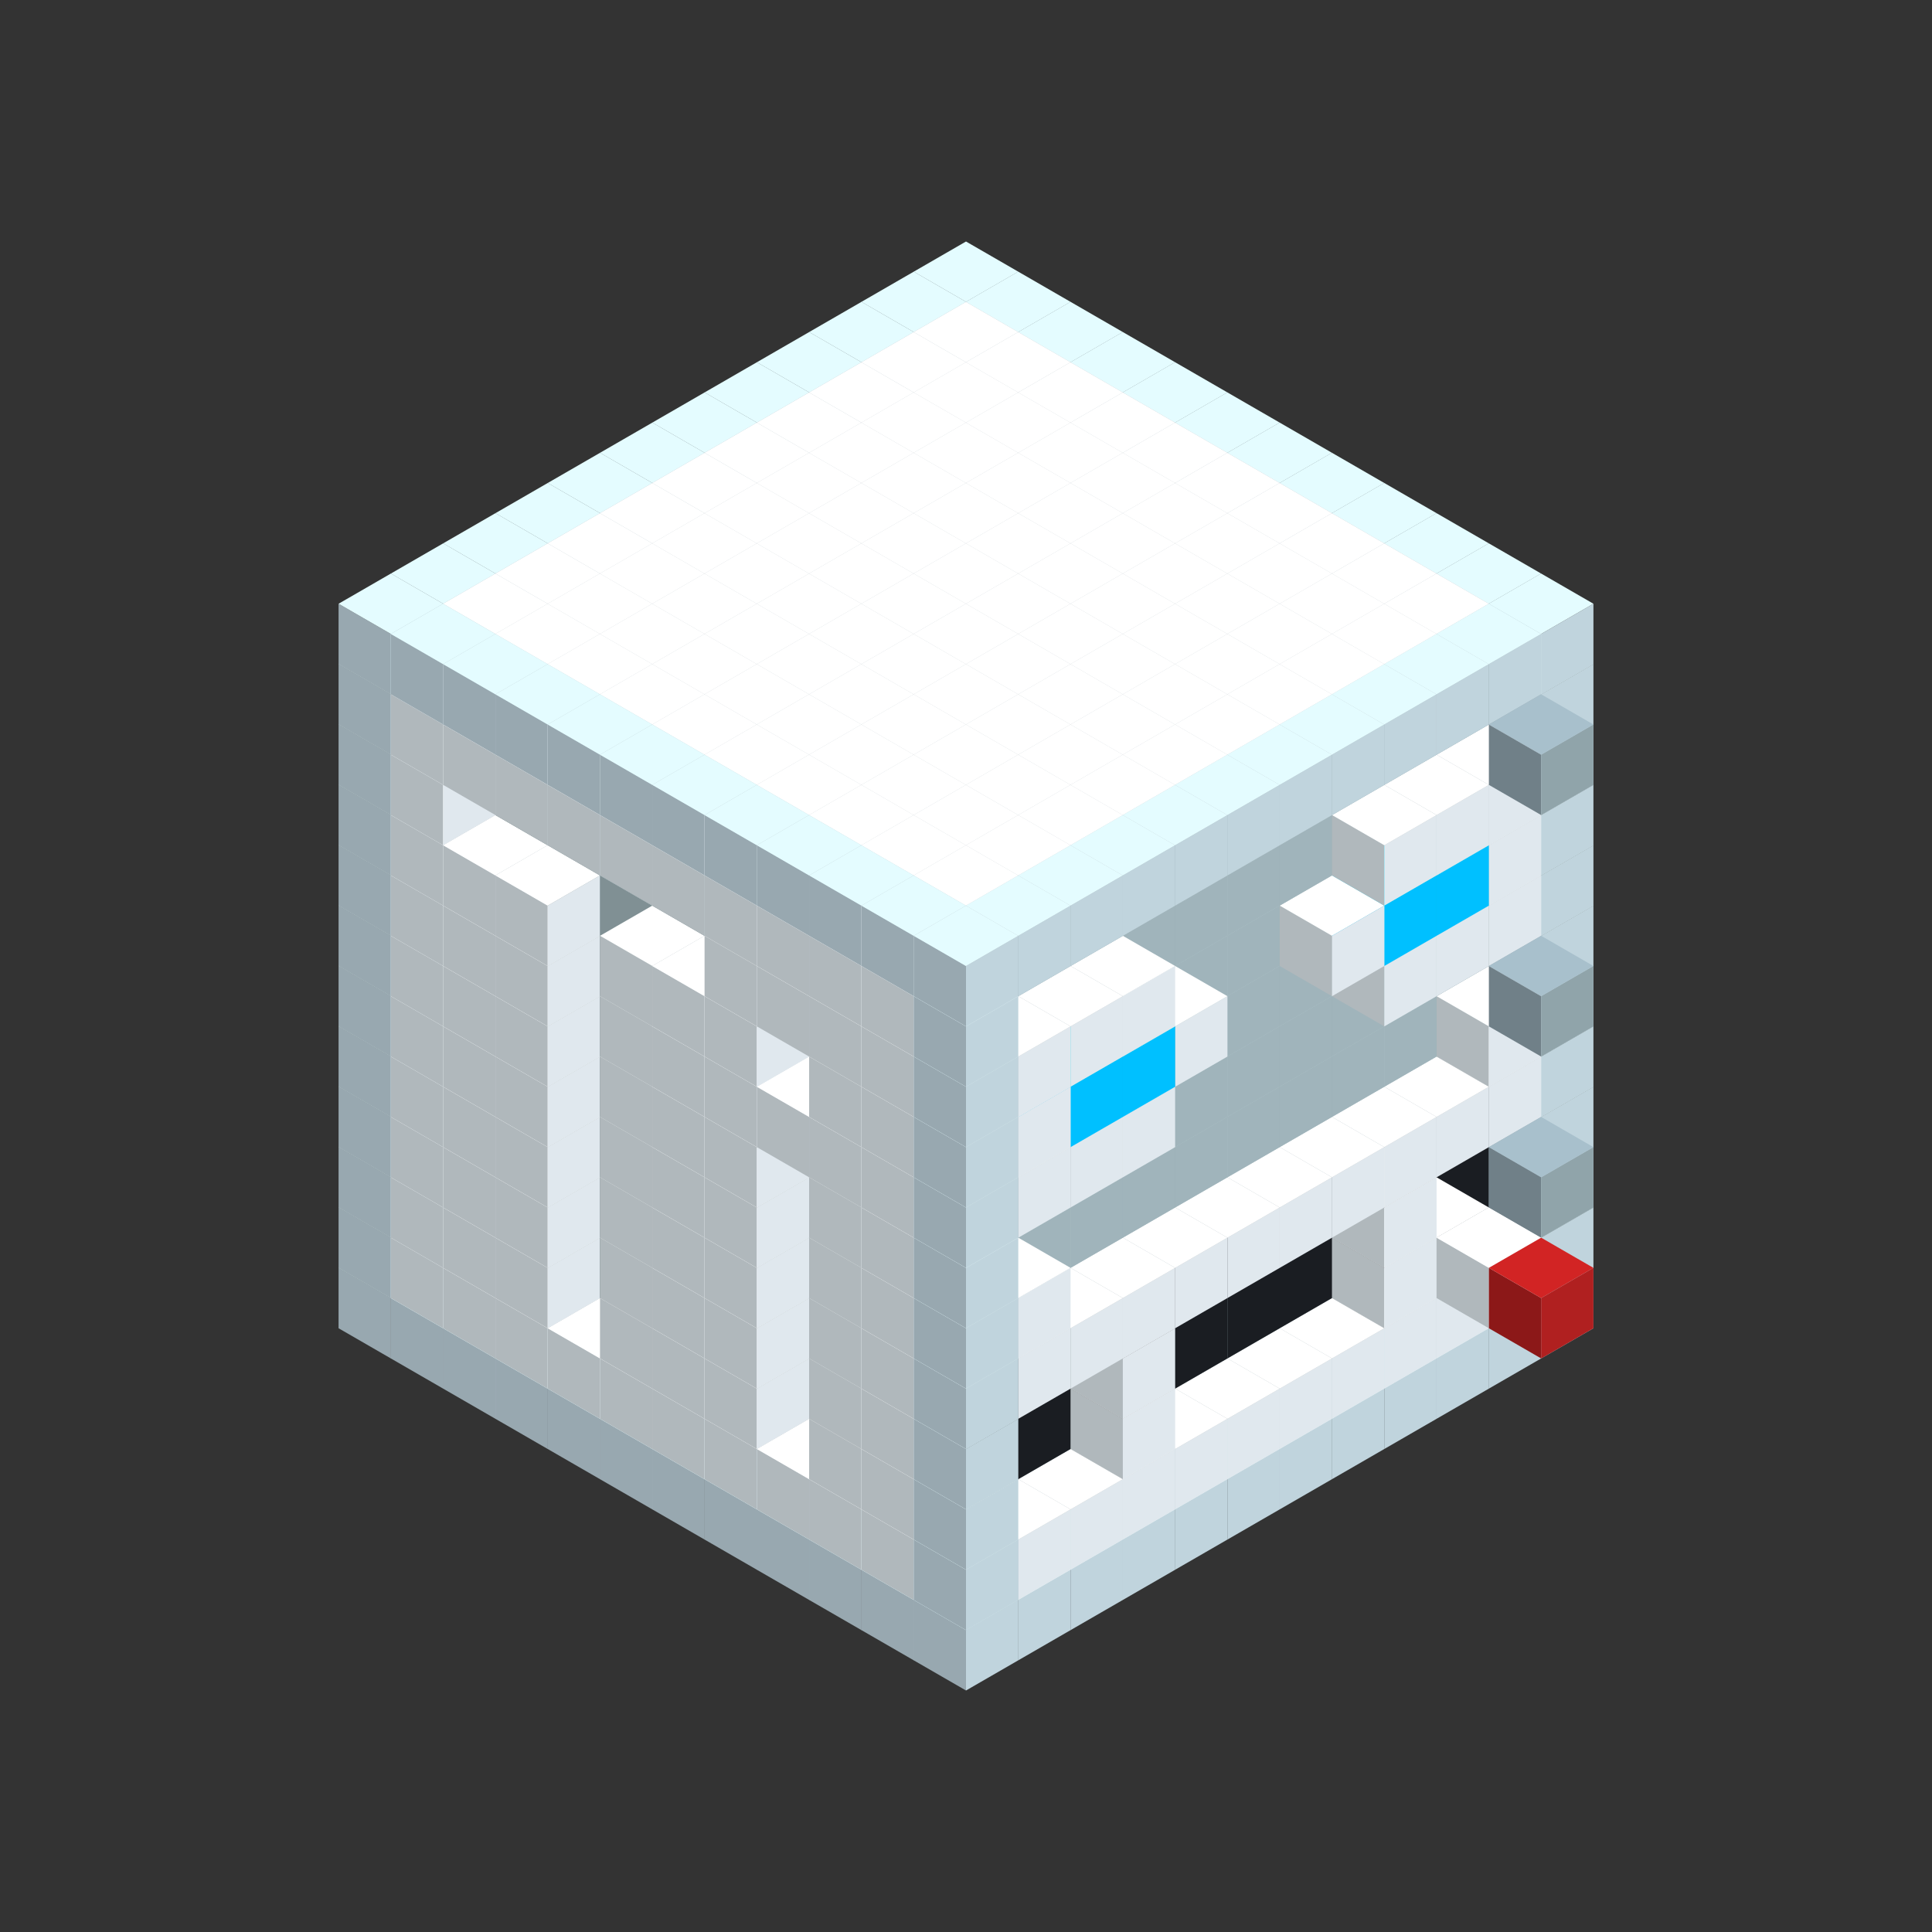 
<svg width='600' height='600' viewBox='4436371 5550000 3200000 3200000' xmlns='http://www.w3.org/2000/svg' xmlns:xlink='http://www.w3.org/1999/xlink'>
<rect x="4436371" y="5550000" width="3200000" height="3200000" fill="#333333" stroke="none"/>
<use xlink:href='#v-0x00000059-4' transform='translate(983738,3600000)'/>
<use xlink:href='#v-0x00000059-4' transform='translate(1070341,3650000)'/>
<use xlink:href='#v-0x00000059-4' transform='translate(1156944,3700000)'/>
<use xlink:href='#v-0x00000059-4' transform='translate(1243547,3750000)'/>
<use xlink:href='#v-0x00000059-4' transform='translate(1330150,3800000)'/>
<use xlink:href='#v-0x00000059-4' transform='translate(1416753,3850000)'/>
<use xlink:href='#v-0x00000059-4' transform='translate(1503356,3900000)'/>
<use xlink:href='#v-0x00000059-4' transform='translate(1589959,3950000)'/>
<use xlink:href='#v-0x00000059-4' transform='translate(1676562,4000000)'/>
<use xlink:href='#v-0x00000059-4' transform='translate(1763165,4050000)'/>
<use xlink:href='#v-0x00000059-4' transform='translate(1849768,4100000)'/>
<use xlink:href='#v-0x00000059-4' transform='translate(2889004,3600000)'/>
<use xlink:href='#v-0x00000059-4' transform='translate(2802401,3650000)'/>
<use xlink:href='#v-0x00000059-4' transform='translate(2715798,3700000)'/>
<use xlink:href='#v-0x00000059-4' transform='translate(2629195,3750000)'/>
<use xlink:href='#v-0x00000059-4' transform='translate(2542592,3800000)'/>
<use xlink:href='#v-0x00000059-4' transform='translate(2455989,3850000)'/>
<use xlink:href='#v-0x00000059-4' transform='translate(2369386,3900000)'/>
<use xlink:href='#v-0x00000059-4' transform='translate(2282783,3950000)'/>
<use xlink:href='#v-0x00000059-4' transform='translate(2196180,4000000)'/>
<use xlink:href='#v-0x00000059-4' transform='translate(2109577,4050000)'/>
<use xlink:href='#v-0x00000059-4' transform='translate(2022974,4100000)'/>
<use xlink:href='#v-0x00000059-4' transform='translate(1936371,4150000)'/>
<use xlink:href='#v-0x00000059-4' transform='translate(983738,3500000)'/>
<use xlink:href='#v-0x00000059-1' transform='translate(1070341,3550000)'/>
<use xlink:href='#v-0x00000059-1' transform='translate(1156944,3600000)'/>
<use xlink:href='#v-0x00000059-1' transform='translate(1243547,3650000)'/>
<use xlink:href='#v-0x00000059-1' transform='translate(1330150,3700000)'/>
<use xlink:href='#v-0x00000059-1' transform='translate(1416753,3750000)'/>
<use xlink:href='#v-0x00000059-1' transform='translate(1503356,3800000)'/>
<use xlink:href='#v-0x00000059-1' transform='translate(1589959,3850000)'/>
<use xlink:href='#v-0x00000059-1' transform='translate(1676562,3900000)'/>
<use xlink:href='#v-0x00000059-1' transform='translate(1763165,3950000)'/>
<use xlink:href='#v-0x00000059-2' transform='translate(2715798,3500000)'/>
<use xlink:href='#v-0x00000059-2' transform='translate(2629195,3550000)'/>
<use xlink:href='#v-0x00000059-2' transform='translate(2542592,3600000)'/>
<use xlink:href='#v-0x00000059-2' transform='translate(2455989,3650000)'/>
<use xlink:href='#v-0x00000059-2' transform='translate(2369386,3700000)'/>
<use xlink:href='#v-0x00000059-2' transform='translate(2282783,3750000)'/>
<use xlink:href='#v-0x00000059-2' transform='translate(2196180,3800000)'/>
<use xlink:href='#v-0x00000059-2' transform='translate(2109577,3850000)'/>
<use xlink:href='#v-0x00000059-2' transform='translate(2022974,3900000)'/>
<use xlink:href='#v-0x00000059-2' transform='translate(1936371,3950000)'/>
<use xlink:href='#v-0x00000059-1' transform='translate(1849768,4000000)'/>
<use xlink:href='#v-0x00000059-4' transform='translate(2889004,3500000)'/>
<use xlink:href='#v-0x00000059-1' transform='translate(2802401,3550000)'/>
<use xlink:href='#v-0x00000059-1' transform='translate(2715798,3600000)'/>
<use xlink:href='#v-0x00000059-1' transform='translate(2629195,3650000)'/>
<use xlink:href='#v-0x00000059-1' transform='translate(2542592,3700000)'/>
<use xlink:href='#v-0x00000059-1' transform='translate(2455989,3750000)'/>
<use xlink:href='#v-0x00000059-1' transform='translate(2369386,3800000)'/>
<use xlink:href='#v-0x00000059-1' transform='translate(2282783,3850000)'/>
<use xlink:href='#v-0x00000059-1' transform='translate(2196180,3900000)'/>
<use xlink:href='#v-0x00000059-1' transform='translate(2109577,3950000)'/>
<use xlink:href='#v-0x00000059-1' transform='translate(2022974,4000000)'/>
<use xlink:href='#v-0x00000059-4' transform='translate(1936371,4050000)'/>
<use xlink:href='#v-0x00000059-4' transform='translate(983738,3400000)'/>
<use xlink:href='#v-0x00000059-1' transform='translate(1070341,3450000)'/>
<use xlink:href='#v-0x00000059-2' transform='translate(1243547,3450000)'/>
<use xlink:href='#v-0x00000059-1' transform='translate(1156944,3500000)'/>
<use xlink:href='#v-0x00000059-2' transform='translate(1330150,3500000)'/>
<use xlink:href='#v-0x00000059-1' transform='translate(1243547,3550000)'/>
<use xlink:href='#v-0x00000059-2' transform='translate(1416753,3550000)'/>
<use xlink:href='#v-0x00000059-2' transform='translate(1503356,3600000)'/>
<use xlink:href='#v-0x00000059-1' transform='translate(1416753,3650000)'/>
<use xlink:href='#v-0x00000059-2' transform='translate(1589959,3650000)'/>
<use xlink:href='#v-0x00000059-1' transform='translate(1503356,3700000)'/>
<use xlink:href='#v-0x00000059-2' transform='translate(1676562,3700000)'/>
<use xlink:href='#v-0x00000059-1' transform='translate(1589959,3750000)'/>
<use xlink:href='#v-0x00000059-2' transform='translate(1763165,3750000)'/>
<use xlink:href='#v-0x00000059-2' transform='translate(1849768,3800000)'/>
<use xlink:href='#v-0x00000059-1' transform='translate(1763165,3850000)'/>
<use xlink:href='#v-0x00000059-5' transform='translate(2715798,3400000)'/>
<use xlink:href='#v-0x00000059-6' transform='translate(2629195,3450000)'/>
<use xlink:href='#v-0x00000059-5' transform='translate(2542592,3500000)'/>
<use xlink:href='#v-0x00000059-5' transform='translate(2455989,3550000)'/>
<use xlink:href='#v-0x00000059-5' transform='translate(2369386,3600000)'/>
<use xlink:href='#v-0x00000059-5' transform='translate(2282783,3650000)'/>
<use xlink:href='#v-0x00000059-5' transform='translate(2196180,3700000)'/>
<use xlink:href='#v-0x00000059-5' transform='translate(2109577,3750000)'/>
<use xlink:href='#v-0x00000059-5' transform='translate(2022974,3800000)'/>
<use xlink:href='#v-0x00000059-5' transform='translate(1936371,3850000)'/>
<use xlink:href='#v-0x00000059-1' transform='translate(1849768,3900000)'/>
<use xlink:href='#v-0x00000059-4' transform='translate(2889004,3400000)'/>
<use xlink:href='#v-0x00000059-6' transform='translate(2715798,3500000)'/>
<use xlink:href='#v-0x00000059-1' transform='translate(2629195,3550000)'/>
<use xlink:href='#v-0x00000059-1' transform='translate(2196180,3800000)'/>
<use xlink:href='#v-0x00000059-4' transform='translate(1936371,3950000)'/>
<use xlink:href='#v-0x00000059-6' transform='translate(2802401,3550000)'/>
<use xlink:href='#v-0x00000059-7' transform='translate(2889004,3600000)'/>
<use xlink:href='#v-0x00000059-4' transform='translate(983738,3300000)'/>
<use xlink:href='#v-0x00000059-1' transform='translate(1070341,3350000)'/>
<use xlink:href='#v-0x00000059-2' transform='translate(1243547,3350000)'/>
<use xlink:href='#v-0x00000059-1' transform='translate(1156944,3400000)'/>
<use xlink:href='#v-0x00000059-2' transform='translate(1330150,3400000)'/>
<use xlink:href='#v-0x00000059-1' transform='translate(1243547,3450000)'/>
<use xlink:href='#v-0x00000059-2' transform='translate(1416753,3450000)'/>
<use xlink:href='#v-0x00000059-2' transform='translate(1503356,3500000)'/>
<use xlink:href='#v-0x00000059-1' transform='translate(1416753,3550000)'/>
<use xlink:href='#v-0x00000059-2' transform='translate(1589959,3550000)'/>
<use xlink:href='#v-0x00000059-1' transform='translate(1503356,3600000)'/>
<use xlink:href='#v-0x00000059-2' transform='translate(1676562,3600000)'/>
<use xlink:href='#v-0x00000059-1' transform='translate(1589959,3650000)'/>
<use xlink:href='#v-0x00000059-2' transform='translate(1763165,3650000)'/>
<use xlink:href='#v-0x00000059-2' transform='translate(1849768,3700000)'/>
<use xlink:href='#v-0x00000059-1' transform='translate(1763165,3750000)'/>
<use xlink:href='#v-0x00000059-5' transform='translate(2715798,3300000)'/>
<use xlink:href='#v-0x00000059-5' transform='translate(2629195,3350000)'/>
<use xlink:href='#v-0x00000059-5' transform='translate(2542592,3400000)'/>
<use xlink:href='#v-0x00000059-5' transform='translate(2455989,3450000)'/>
<use xlink:href='#v-0x00000059-5' transform='translate(2369386,3500000)'/>
<use xlink:href='#v-0x00000059-5' transform='translate(2282783,3550000)'/>
<use xlink:href='#v-0x00000059-5' transform='translate(2196180,3600000)'/>
<use xlink:href='#v-0x00000059-5' transform='translate(2109577,3650000)'/>
<use xlink:href='#v-0x00000059-5' transform='translate(2022974,3700000)'/>
<use xlink:href='#v-0x00000059-5' transform='translate(1936371,3750000)'/>
<use xlink:href='#v-0x00000059-1' transform='translate(1849768,3800000)'/>
<use xlink:href='#v-0x00000059-4' transform='translate(2889004,3300000)'/>
<use xlink:href='#v-0x00000059-1' transform='translate(2629195,3450000)'/>
<use xlink:href='#v-0x00000059-1' transform='translate(2196180,3700000)'/>
<use xlink:href='#v-0x00000059-4' transform='translate(1936371,3850000)'/>
<use xlink:href='#v-0x00000059-4' transform='translate(983738,3200000)'/>
<use xlink:href='#v-0x00000059-1' transform='translate(1070341,3250000)'/>
<use xlink:href='#v-0x00000059-2' transform='translate(1243547,3250000)'/>
<use xlink:href='#v-0x00000059-1' transform='translate(1156944,3300000)'/>
<use xlink:href='#v-0x00000059-2' transform='translate(1330150,3300000)'/>
<use xlink:href='#v-0x00000059-1' transform='translate(1243547,3350000)'/>
<use xlink:href='#v-0x00000059-2' transform='translate(1416753,3350000)'/>
<use xlink:href='#v-0x00000059-2' transform='translate(1503356,3400000)'/>
<use xlink:href='#v-0x00000059-1' transform='translate(1416753,3450000)'/>
<use xlink:href='#v-0x00000059-2' transform='translate(1589959,3450000)'/>
<use xlink:href='#v-0x00000059-1' transform='translate(1503356,3500000)'/>
<use xlink:href='#v-0x00000059-2' transform='translate(1676562,3500000)'/>
<use xlink:href='#v-0x00000059-1' transform='translate(1589959,3550000)'/>
<use xlink:href='#v-0x00000059-2' transform='translate(1763165,3550000)'/>
<use xlink:href='#v-0x00000059-2' transform='translate(1849768,3600000)'/>
<use xlink:href='#v-0x00000059-1' transform='translate(1763165,3650000)'/>
<use xlink:href='#v-0x00000059-2' transform='translate(2715798,3200000)'/>
<use xlink:href='#v-0x00000059-2' transform='translate(2629195,3250000)'/>
<use xlink:href='#v-0x00000059-2' transform='translate(2542592,3300000)'/>
<use xlink:href='#v-0x00000059-2' transform='translate(2455989,3350000)'/>
<use xlink:href='#v-0x00000059-2' transform='translate(2369386,3400000)'/>
<use xlink:href='#v-0x00000059-2' transform='translate(2282783,3450000)'/>
<use xlink:href='#v-0x00000059-2' transform='translate(2196180,3500000)'/>
<use xlink:href='#v-0x00000059-2' transform='translate(2109577,3550000)'/>
<use xlink:href='#v-0x00000059-2' transform='translate(2022974,3600000)'/>
<use xlink:href='#v-0x00000059-2' transform='translate(1936371,3650000)'/>
<use xlink:href='#v-0x00000059-1' transform='translate(1849768,3700000)'/>
<use xlink:href='#v-0x00000059-4' transform='translate(2889004,3200000)'/>
<use xlink:href='#v-0x00000059-1' transform='translate(2802401,3250000)'/>
<use xlink:href='#v-0x00000059-1' transform='translate(2715798,3300000)'/>
<use xlink:href='#v-0x00000059-1' transform='translate(2629195,3350000)'/>
<use xlink:href='#v-0x00000059-1' transform='translate(2542592,3400000)'/>
<use xlink:href='#v-0x00000059-1' transform='translate(2455989,3450000)'/>
<use xlink:href='#v-0x00000059-1' transform='translate(2369386,3500000)'/>
<use xlink:href='#v-0x00000059-1' transform='translate(2282783,3550000)'/>
<use xlink:href='#v-0x00000059-1' transform='translate(2196180,3600000)'/>
<use xlink:href='#v-0x00000059-1' transform='translate(2109577,3650000)'/>
<use xlink:href='#v-0x00000059-1' transform='translate(2022974,3700000)'/>
<use xlink:href='#v-0x00000059-4' transform='translate(1936371,3750000)'/>
<use xlink:href='#v-0x00000059-8' transform='translate(2889004,3400000)'/>
<use xlink:href='#v-0x00000059-4' transform='translate(983738,3100000)'/>
<use xlink:href='#v-0x00000059-1' transform='translate(1070341,3150000)'/>
<use xlink:href='#v-0x00000059-2' transform='translate(1243547,3150000)'/>
<use xlink:href='#v-0x00000059-1' transform='translate(1156944,3200000)'/>
<use xlink:href='#v-0x00000059-2' transform='translate(1330150,3200000)'/>
<use xlink:href='#v-0x00000059-1' transform='translate(1243547,3250000)'/>
<use xlink:href='#v-0x00000059-2' transform='translate(1416753,3250000)'/>
<use xlink:href='#v-0x00000059-2' transform='translate(1503356,3300000)'/>
<use xlink:href='#v-0x00000059-1' transform='translate(1416753,3350000)'/>
<use xlink:href='#v-0x00000059-2' transform='translate(1589959,3350000)'/>
<use xlink:href='#v-0x00000059-1' transform='translate(1503356,3400000)'/>
<use xlink:href='#v-0x00000059-2' transform='translate(1676562,3400000)'/>
<use xlink:href='#v-0x00000059-1' transform='translate(1589959,3450000)'/>
<use xlink:href='#v-0x00000059-2' transform='translate(1763165,3450000)'/>
<use xlink:href='#v-0x00000059-2' transform='translate(1849768,3500000)'/>
<use xlink:href='#v-0x00000059-1' transform='translate(1763165,3550000)'/>
<use xlink:href='#v-0x00000059-2' transform='translate(2715798,3100000)'/>
<use xlink:href='#v-0x00000059-2' transform='translate(2629195,3150000)'/>
<use xlink:href='#v-0x00000059-2' transform='translate(2542592,3200000)'/>
<use xlink:href='#v-0x00000059-2' transform='translate(2455989,3250000)'/>
<use xlink:href='#v-0x00000059-2' transform='translate(2369386,3300000)'/>
<use xlink:href='#v-0x00000059-2' transform='translate(2282783,3350000)'/>
<use xlink:href='#v-0x00000059-2' transform='translate(2196180,3400000)'/>
<use xlink:href='#v-0x00000059-2' transform='translate(2109577,3450000)'/>
<use xlink:href='#v-0x00000059-2' transform='translate(2022974,3500000)'/>
<use xlink:href='#v-0x00000059-2' transform='translate(1936371,3550000)'/>
<use xlink:href='#v-0x00000059-1' transform='translate(1849768,3600000)'/>
<use xlink:href='#v-0x00000059-4' transform='translate(2889004,3100000)'/>
<use xlink:href='#v-0x00000059-1' transform='translate(2802401,3150000)'/>
<use xlink:href='#v-0x00000059-1' transform='translate(2022974,3600000)'/>
<use xlink:href='#v-0x00000059-4' transform='translate(1936371,3650000)'/>
<use xlink:href='#v-0x00000059-4' transform='translate(983738,3000000)'/>
<use xlink:href='#v-0x00000059-1' transform='translate(1070341,3050000)'/>
<use xlink:href='#v-0x00000059-2' transform='translate(1243547,3050000)'/>
<use xlink:href='#v-0x00000059-1' transform='translate(1156944,3100000)'/>
<use xlink:href='#v-0x00000059-2' transform='translate(1330150,3100000)'/>
<use xlink:href='#v-0x00000059-1' transform='translate(1243547,3150000)'/>
<use xlink:href='#v-0x00000059-2' transform='translate(1416753,3150000)'/>
<use xlink:href='#v-0x00000059-2' transform='translate(1503356,3200000)'/>
<use xlink:href='#v-0x00000059-1' transform='translate(1416753,3250000)'/>
<use xlink:href='#v-0x00000059-2' transform='translate(1589959,3250000)'/>
<use xlink:href='#v-0x00000059-1' transform='translate(1503356,3300000)'/>
<use xlink:href='#v-0x00000059-2' transform='translate(1676562,3300000)'/>
<use xlink:href='#v-0x00000059-1' transform='translate(1589959,3350000)'/>
<use xlink:href='#v-0x00000059-2' transform='translate(1763165,3350000)'/>
<use xlink:href='#v-0x00000059-2' transform='translate(1849768,3400000)'/>
<use xlink:href='#v-0x00000059-1' transform='translate(1763165,3450000)'/>
<use xlink:href='#v-0x00000059-2' transform='translate(2715798,3000000)'/>
<use xlink:href='#v-0x00000059-2' transform='translate(2629195,3050000)'/>
<use xlink:href='#v-0x00000059-2' transform='translate(2542592,3100000)'/>
<use xlink:href='#v-0x00000059-2' transform='translate(2455989,3150000)'/>
<use xlink:href='#v-0x00000059-2' transform='translate(2369386,3200000)'/>
<use xlink:href='#v-0x00000059-2' transform='translate(2282783,3250000)'/>
<use xlink:href='#v-0x00000059-2' transform='translate(2196180,3300000)'/>
<use xlink:href='#v-0x00000059-2' transform='translate(2109577,3350000)'/>
<use xlink:href='#v-0x00000059-2' transform='translate(2022974,3400000)'/>
<use xlink:href='#v-0x00000059-2' transform='translate(1936371,3450000)'/>
<use xlink:href='#v-0x00000059-1' transform='translate(1849768,3500000)'/>
<use xlink:href='#v-0x00000059-4' transform='translate(2889004,3000000)'/>
<use xlink:href='#v-0x00000059-4' transform='translate(1936371,3550000)'/>
<use xlink:href='#v-0x00000059-4' transform='translate(983738,2900000)'/>
<use xlink:href='#v-0x00000059-1' transform='translate(1070341,2950000)'/>
<use xlink:href='#v-0x00000059-2' transform='translate(1243547,2950000)'/>
<use xlink:href='#v-0x00000059-1' transform='translate(1156944,3000000)'/>
<use xlink:href='#v-0x00000059-2' transform='translate(1330150,3000000)'/>
<use xlink:href='#v-0x00000059-1' transform='translate(1243547,3050000)'/>
<use xlink:href='#v-0x00000059-2' transform='translate(1416753,3050000)'/>
<use xlink:href='#v-0x00000059-2' transform='translate(1503356,3100000)'/>
<use xlink:href='#v-0x00000059-1' transform='translate(1416753,3150000)'/>
<use xlink:href='#v-0x00000059-2' transform='translate(1589959,3150000)'/>
<use xlink:href='#v-0x00000059-1' transform='translate(1503356,3200000)'/>
<use xlink:href='#v-0x00000059-2' transform='translate(1676562,3200000)'/>
<use xlink:href='#v-0x00000059-1' transform='translate(1589959,3250000)'/>
<use xlink:href='#v-0x00000059-2' transform='translate(1763165,3250000)'/>
<use xlink:href='#v-0x00000059-1' transform='translate(1676562,3300000)'/>
<use xlink:href='#v-0x00000059-2' transform='translate(1849768,3300000)'/>
<use xlink:href='#v-0x00000059-1' transform='translate(1763165,3350000)'/>
<use xlink:href='#v-0x00000059-2' transform='translate(2715798,2900000)'/>
<use xlink:href='#v-0x00000059-2' transform='translate(2629195,2950000)'/>
<use xlink:href='#v-0x00000059-2' transform='translate(2542592,3000000)'/>
<use xlink:href='#v-0x00000059-2' transform='translate(2455989,3050000)'/>
<use xlink:href='#v-0x00000059-2' transform='translate(2369386,3100000)'/>
<use xlink:href='#v-0x00000059-2' transform='translate(2282783,3150000)'/>
<use xlink:href='#v-0x00000059-2' transform='translate(2196180,3200000)'/>
<use xlink:href='#v-0x00000059-2' transform='translate(2109577,3250000)'/>
<use xlink:href='#v-0x00000059-2' transform='translate(2022974,3300000)'/>
<use xlink:href='#v-0x00000059-2' transform='translate(1936371,3350000)'/>
<use xlink:href='#v-0x00000059-1' transform='translate(1849768,3400000)'/>
<use xlink:href='#v-0x00000059-4' transform='translate(2889004,2900000)'/>
<use xlink:href='#v-0x00000059-1' transform='translate(2802401,2950000)'/>
<use xlink:href='#v-0x00000059-1' transform='translate(2715798,3000000)'/>
<use xlink:href='#v-0x00000059-1' transform='translate(2629195,3050000)'/>
<use xlink:href='#v-0x00000059-1' transform='translate(2196180,3300000)'/>
<use xlink:href='#v-0x00000059-1' transform='translate(2109577,3350000)'/>
<use xlink:href='#v-0x00000059-1' transform='translate(2022974,3400000)'/>
<use xlink:href='#v-0x00000059-4' transform='translate(1936371,3450000)'/>
<use xlink:href='#v-0x00000059-8' transform='translate(2889004,3100000)'/>
<use xlink:href='#v-0x00000059-4' transform='translate(983738,2800000)'/>
<use xlink:href='#v-0x00000059-1' transform='translate(1070341,2850000)'/>
<use xlink:href='#v-0x00000059-2' transform='translate(1243547,2850000)'/>
<use xlink:href='#v-0x00000059-1' transform='translate(1156944,2900000)'/>
<use xlink:href='#v-0x00000059-2' transform='translate(1330150,2900000)'/>
<use xlink:href='#v-0x00000059-1' transform='translate(1243547,2950000)'/>
<use xlink:href='#v-0x00000059-2' transform='translate(1416753,2950000)'/>
<use xlink:href='#v-0x00000059-2' transform='translate(1503356,3000000)'/>
<use xlink:href='#v-0x00000059-1' transform='translate(1416753,3050000)'/>
<use xlink:href='#v-0x00000059-2' transform='translate(1589959,3050000)'/>
<use xlink:href='#v-0x00000059-1' transform='translate(1503356,3100000)'/>
<use xlink:href='#v-0x00000059-2' transform='translate(1676562,3100000)'/>
<use xlink:href='#v-0x00000059-1' transform='translate(1589959,3150000)'/>
<use xlink:href='#v-0x00000059-2' transform='translate(1763165,3150000)'/>
<use xlink:href='#v-0x00000059-2' transform='translate(1849768,3200000)'/>
<use xlink:href='#v-0x00000059-1' transform='translate(1763165,3250000)'/>
<use xlink:href='#v-0x00000059-2' transform='translate(2715798,2800000)'/>
<use xlink:href='#v-0x00000059-2' transform='translate(2629195,2850000)'/>
<use xlink:href='#v-0x00000059-2' transform='translate(2542592,2900000)'/>
<use xlink:href='#v-0x00000059-2' transform='translate(2455989,2950000)'/>
<use xlink:href='#v-0x00000059-2' transform='translate(2369386,3000000)'/>
<use xlink:href='#v-0x00000059-2' transform='translate(2282783,3050000)'/>
<use xlink:href='#v-0x00000059-2' transform='translate(2196180,3100000)'/>
<use xlink:href='#v-0x00000059-2' transform='translate(2109577,3150000)'/>
<use xlink:href='#v-0x00000059-2' transform='translate(2022974,3200000)'/>
<use xlink:href='#v-0x00000059-2' transform='translate(1936371,3250000)'/>
<use xlink:href='#v-0x00000059-1' transform='translate(1849768,3300000)'/>
<use xlink:href='#v-0x00000059-4' transform='translate(2889004,2800000)'/>
<use xlink:href='#v-0x00000059-1' transform='translate(2802401,2850000)'/>
<use xlink:href='#v-0x00000059-3' transform='translate(2715798,2900000)'/>
<use xlink:href='#v-0x00000059-3' transform='translate(2629195,2950000)'/>
<use xlink:href='#v-0x00000059-1' transform='translate(2542592,3000000)'/>
<use xlink:href='#v-0x00000059-1' transform='translate(2282783,3150000)'/>
<use xlink:href='#v-0x00000059-3' transform='translate(2196180,3200000)'/>
<use xlink:href='#v-0x00000059-3' transform='translate(2109577,3250000)'/>
<use xlink:href='#v-0x00000059-1' transform='translate(2022974,3300000)'/>
<use xlink:href='#v-0x00000059-4' transform='translate(1936371,3350000)'/>
<use xlink:href='#v-0x00000059-4' transform='translate(983738,2700000)'/>
<use xlink:href='#v-0x00000059-1' transform='translate(1070341,2750000)'/>
<use xlink:href='#v-0x00000059-2' transform='translate(1243547,2750000)'/>
<use xlink:href='#v-0x00000059-2' transform='translate(1330150,2800000)'/>
<use xlink:href='#v-0x00000059-2' transform='translate(1416753,2850000)'/>
<use xlink:href='#v-0x00000059-2' transform='translate(1503356,2900000)'/>
<use xlink:href='#v-0x00000059-2' transform='translate(1589959,2950000)'/>
<use xlink:href='#v-0x00000059-2' transform='translate(1676562,3000000)'/>
<use xlink:href='#v-0x00000059-1' transform='translate(1589959,3050000)'/>
<use xlink:href='#v-0x00000059-2' transform='translate(1763165,3050000)'/>
<use xlink:href='#v-0x00000059-1' transform='translate(1676562,3100000)'/>
<use xlink:href='#v-0x00000059-2' transform='translate(1849768,3100000)'/>
<use xlink:href='#v-0x00000059-1' transform='translate(1763165,3150000)'/>
<use xlink:href='#v-0x00000059-2' transform='translate(2715798,2700000)'/>
<use xlink:href='#v-0x00000059-2' transform='translate(2629195,2750000)'/>
<use xlink:href='#v-0x00000059-2' transform='translate(2542592,2800000)'/>
<use xlink:href='#v-0x00000059-2' transform='translate(2455989,2850000)'/>
<use xlink:href='#v-0x00000059-2' transform='translate(2369386,2900000)'/>
<use xlink:href='#v-0x00000059-2' transform='translate(2282783,2950000)'/>
<use xlink:href='#v-0x00000059-2' transform='translate(2196180,3000000)'/>
<use xlink:href='#v-0x00000059-2' transform='translate(2109577,3050000)'/>
<use xlink:href='#v-0x00000059-2' transform='translate(2022974,3100000)'/>
<use xlink:href='#v-0x00000059-2' transform='translate(1936371,3150000)'/>
<use xlink:href='#v-0x00000059-1' transform='translate(1849768,3200000)'/>
<use xlink:href='#v-0x00000059-4' transform='translate(2889004,2700000)'/>
<use xlink:href='#v-0x00000059-1' transform='translate(2802401,2750000)'/>
<use xlink:href='#v-0x00000059-1' transform='translate(2715798,2800000)'/>
<use xlink:href='#v-0x00000059-1' transform='translate(2629195,2850000)'/>
<use xlink:href='#v-0x00000059-1' transform='translate(2196180,3100000)'/>
<use xlink:href='#v-0x00000059-1' transform='translate(2109577,3150000)'/>
<use xlink:href='#v-0x00000059-1' transform='translate(2022974,3200000)'/>
<use xlink:href='#v-0x00000059-4' transform='translate(1936371,3250000)'/>
<use xlink:href='#v-0x00000059-4' transform='translate(983738,2600000)'/>
<use xlink:href='#v-0x00000059-1' transform='translate(1070341,2650000)'/>
<use xlink:href='#v-0x00000059-1' transform='translate(1156944,2700000)'/>
<use xlink:href='#v-0x00000059-1' transform='translate(1243547,2750000)'/>
<use xlink:href='#v-0x00000059-1' transform='translate(1330150,2800000)'/>
<use xlink:href='#v-0x00000059-1' transform='translate(1416753,2850000)'/>
<use xlink:href='#v-0x00000059-1' transform='translate(1503356,2900000)'/>
<use xlink:href='#v-0x00000059-1' transform='translate(1589959,2950000)'/>
<use xlink:href='#v-0x00000059-1' transform='translate(1676562,3000000)'/>
<use xlink:href='#v-0x00000059-1' transform='translate(1763165,3050000)'/>
<use xlink:href='#v-0x00000059-2' transform='translate(2715798,2600000)'/>
<use xlink:href='#v-0x00000059-2' transform='translate(2629195,2650000)'/>
<use xlink:href='#v-0x00000059-2' transform='translate(2542592,2700000)'/>
<use xlink:href='#v-0x00000059-2' transform='translate(2455989,2750000)'/>
<use xlink:href='#v-0x00000059-2' transform='translate(2369386,2800000)'/>
<use xlink:href='#v-0x00000059-2' transform='translate(2282783,2850000)'/>
<use xlink:href='#v-0x00000059-2' transform='translate(2196180,2900000)'/>
<use xlink:href='#v-0x00000059-2' transform='translate(2109577,2950000)'/>
<use xlink:href='#v-0x00000059-2' transform='translate(2022974,3000000)'/>
<use xlink:href='#v-0x00000059-2' transform='translate(1936371,3050000)'/>
<use xlink:href='#v-0x00000059-1' transform='translate(1849768,3100000)'/>
<use xlink:href='#v-0x00000059-4' transform='translate(2889004,2600000)'/>
<use xlink:href='#v-0x00000059-4' transform='translate(1936371,3150000)'/>
<use xlink:href='#v-0x00000059-4' transform='translate(1936371,1950000)'/>
<use xlink:href='#v-0x00000059-4' transform='translate(1849768,2000000)'/>
<use xlink:href='#v-0x00000059-4' transform='translate(1763165,2050000)'/>
<use xlink:href='#v-0x00000059-4' transform='translate(1676562,2100000)'/>
<use xlink:href='#v-0x00000059-4' transform='translate(1589959,2150000)'/>
<use xlink:href='#v-0x00000059-4' transform='translate(1503356,2200000)'/>
<use xlink:href='#v-0x00000059-4' transform='translate(1416753,2250000)'/>
<use xlink:href='#v-0x00000059-4' transform='translate(1330150,2300000)'/>
<use xlink:href='#v-0x00000059-4' transform='translate(1243547,2350000)'/>
<use xlink:href='#v-0x00000059-4' transform='translate(1156944,2400000)'/>
<use xlink:href='#v-0x00000059-4' transform='translate(1070341,2450000)'/>
<use xlink:href='#v-0x00000059-4' transform='translate(983738,2500000)'/>
<use xlink:href='#v-0x00000059-4' transform='translate(2022974,2000000)'/>
<use xlink:href='#v-0x00000059-1' transform='translate(1936371,2050000)'/>
<use xlink:href='#v-0x00000059-1' transform='translate(1849768,2100000)'/>
<use xlink:href='#v-0x00000059-1' transform='translate(1763165,2150000)'/>
<use xlink:href='#v-0x00000059-1' transform='translate(1676562,2200000)'/>
<use xlink:href='#v-0x00000059-1' transform='translate(1589959,2250000)'/>
<use xlink:href='#v-0x00000059-1' transform='translate(1503356,2300000)'/>
<use xlink:href='#v-0x00000059-1' transform='translate(1416753,2350000)'/>
<use xlink:href='#v-0x00000059-1' transform='translate(1330150,2400000)'/>
<use xlink:href='#v-0x00000059-1' transform='translate(1243547,2450000)'/>
<use xlink:href='#v-0x00000059-1' transform='translate(1156944,2500000)'/>
<use xlink:href='#v-0x00000059-4' transform='translate(1070341,2550000)'/>
<use xlink:href='#v-0x00000059-4' transform='translate(2109577,2050000)'/>
<use xlink:href='#v-0x00000059-1' transform='translate(2022974,2100000)'/>
<use xlink:href='#v-0x00000059-1' transform='translate(1936371,2150000)'/>
<use xlink:href='#v-0x00000059-1' transform='translate(1849768,2200000)'/>
<use xlink:href='#v-0x00000059-1' transform='translate(1763165,2250000)'/>
<use xlink:href='#v-0x00000059-1' transform='translate(1676562,2300000)'/>
<use xlink:href='#v-0x00000059-1' transform='translate(1589959,2350000)'/>
<use xlink:href='#v-0x00000059-1' transform='translate(1503356,2400000)'/>
<use xlink:href='#v-0x00000059-1' transform='translate(1416753,2450000)'/>
<use xlink:href='#v-0x00000059-1' transform='translate(1330150,2500000)'/>
<use xlink:href='#v-0x00000059-1' transform='translate(1243547,2550000)'/>
<use xlink:href='#v-0x00000059-4' transform='translate(1156944,2600000)'/>
<use xlink:href='#v-0x00000059-4' transform='translate(2196180,2100000)'/>
<use xlink:href='#v-0x00000059-1' transform='translate(2109577,2150000)'/>
<use xlink:href='#v-0x00000059-1' transform='translate(2022974,2200000)'/>
<use xlink:href='#v-0x00000059-1' transform='translate(1936371,2250000)'/>
<use xlink:href='#v-0x00000059-1' transform='translate(1849768,2300000)'/>
<use xlink:href='#v-0x00000059-1' transform='translate(1763165,2350000)'/>
<use xlink:href='#v-0x00000059-1' transform='translate(1676562,2400000)'/>
<use xlink:href='#v-0x00000059-1' transform='translate(1589959,2450000)'/>
<use xlink:href='#v-0x00000059-1' transform='translate(1503356,2500000)'/>
<use xlink:href='#v-0x00000059-1' transform='translate(1416753,2550000)'/>
<use xlink:href='#v-0x00000059-1' transform='translate(1330150,2600000)'/>
<use xlink:href='#v-0x00000059-4' transform='translate(1243547,2650000)'/>
<use xlink:href='#v-0x00000059-4' transform='translate(2282783,2150000)'/>
<use xlink:href='#v-0x00000059-1' transform='translate(2196180,2200000)'/>
<use xlink:href='#v-0x00000059-1' transform='translate(2109577,2250000)'/>
<use xlink:href='#v-0x00000059-1' transform='translate(2022974,2300000)'/>
<use xlink:href='#v-0x00000059-1' transform='translate(1936371,2350000)'/>
<use xlink:href='#v-0x00000059-1' transform='translate(1849768,2400000)'/>
<use xlink:href='#v-0x00000059-1' transform='translate(1763165,2450000)'/>
<use xlink:href='#v-0x00000059-1' transform='translate(1676562,2500000)'/>
<use xlink:href='#v-0x00000059-1' transform='translate(1589959,2550000)'/>
<use xlink:href='#v-0x00000059-1' transform='translate(1503356,2600000)'/>
<use xlink:href='#v-0x00000059-1' transform='translate(1416753,2650000)'/>
<use xlink:href='#v-0x00000059-4' transform='translate(1330150,2700000)'/>
<use xlink:href='#v-0x00000059-4' transform='translate(2369386,2200000)'/>
<use xlink:href='#v-0x00000059-1' transform='translate(2282783,2250000)'/>
<use xlink:href='#v-0x00000059-1' transform='translate(2196180,2300000)'/>
<use xlink:href='#v-0x00000059-1' transform='translate(2109577,2350000)'/>
<use xlink:href='#v-0x00000059-1' transform='translate(2022974,2400000)'/>
<use xlink:href='#v-0x00000059-1' transform='translate(1936371,2450000)'/>
<use xlink:href='#v-0x00000059-1' transform='translate(1849768,2500000)'/>
<use xlink:href='#v-0x00000059-1' transform='translate(1763165,2550000)'/>
<use xlink:href='#v-0x00000059-1' transform='translate(1676562,2600000)'/>
<use xlink:href='#v-0x00000059-1' transform='translate(1589959,2650000)'/>
<use xlink:href='#v-0x00000059-1' transform='translate(1503356,2700000)'/>
<use xlink:href='#v-0x00000059-4' transform='translate(1416753,2750000)'/>
<use xlink:href='#v-0x00000059-4' transform='translate(2455989,2250000)'/>
<use xlink:href='#v-0x00000059-1' transform='translate(2369386,2300000)'/>
<use xlink:href='#v-0x00000059-1' transform='translate(2282783,2350000)'/>
<use xlink:href='#v-0x00000059-1' transform='translate(2196180,2400000)'/>
<use xlink:href='#v-0x00000059-1' transform='translate(2109577,2450000)'/>
<use xlink:href='#v-0x00000059-1' transform='translate(2022974,2500000)'/>
<use xlink:href='#v-0x00000059-1' transform='translate(1936371,2550000)'/>
<use xlink:href='#v-0x00000059-1' transform='translate(1849768,2600000)'/>
<use xlink:href='#v-0x00000059-1' transform='translate(1763165,2650000)'/>
<use xlink:href='#v-0x00000059-1' transform='translate(1676562,2700000)'/>
<use xlink:href='#v-0x00000059-1' transform='translate(1589959,2750000)'/>
<use xlink:href='#v-0x00000059-4' transform='translate(1503356,2800000)'/>
<use xlink:href='#v-0x00000059-4' transform='translate(2542592,2300000)'/>
<use xlink:href='#v-0x00000059-1' transform='translate(2455989,2350000)'/>
<use xlink:href='#v-0x00000059-1' transform='translate(2369386,2400000)'/>
<use xlink:href='#v-0x00000059-1' transform='translate(2282783,2450000)'/>
<use xlink:href='#v-0x00000059-1' transform='translate(2196180,2500000)'/>
<use xlink:href='#v-0x00000059-1' transform='translate(2109577,2550000)'/>
<use xlink:href='#v-0x00000059-1' transform='translate(2022974,2600000)'/>
<use xlink:href='#v-0x00000059-1' transform='translate(1936371,2650000)'/>
<use xlink:href='#v-0x00000059-1' transform='translate(1849768,2700000)'/>
<use xlink:href='#v-0x00000059-1' transform='translate(1763165,2750000)'/>
<use xlink:href='#v-0x00000059-1' transform='translate(1676562,2800000)'/>
<use xlink:href='#v-0x00000059-4' transform='translate(1589959,2850000)'/>
<use xlink:href='#v-0x00000059-4' transform='translate(2629195,2350000)'/>
<use xlink:href='#v-0x00000059-1' transform='translate(2542592,2400000)'/>
<use xlink:href='#v-0x00000059-1' transform='translate(2455989,2450000)'/>
<use xlink:href='#v-0x00000059-1' transform='translate(2369386,2500000)'/>
<use xlink:href='#v-0x00000059-1' transform='translate(2282783,2550000)'/>
<use xlink:href='#v-0x00000059-1' transform='translate(2196180,2600000)'/>
<use xlink:href='#v-0x00000059-1' transform='translate(2109577,2650000)'/>
<use xlink:href='#v-0x00000059-1' transform='translate(2022974,2700000)'/>
<use xlink:href='#v-0x00000059-1' transform='translate(1936371,2750000)'/>
<use xlink:href='#v-0x00000059-1' transform='translate(1849768,2800000)'/>
<use xlink:href='#v-0x00000059-1' transform='translate(1763165,2850000)'/>
<use xlink:href='#v-0x00000059-4' transform='translate(1676562,2900000)'/>
<use xlink:href='#v-0x00000059-4' transform='translate(2715798,2400000)'/>
<use xlink:href='#v-0x00000059-1' transform='translate(2629195,2450000)'/>
<use xlink:href='#v-0x00000059-1' transform='translate(2542592,2500000)'/>
<use xlink:href='#v-0x00000059-1' transform='translate(2455989,2550000)'/>
<use xlink:href='#v-0x00000059-1' transform='translate(2369386,2600000)'/>
<use xlink:href='#v-0x00000059-1' transform='translate(2282783,2650000)'/>
<use xlink:href='#v-0x00000059-1' transform='translate(2196180,2700000)'/>
<use xlink:href='#v-0x00000059-1' transform='translate(2109577,2750000)'/>
<use xlink:href='#v-0x00000059-1' transform='translate(2022974,2800000)'/>
<use xlink:href='#v-0x00000059-1' transform='translate(1936371,2850000)'/>
<use xlink:href='#v-0x00000059-1' transform='translate(1849768,2900000)'/>
<use xlink:href='#v-0x00000059-4' transform='translate(1763165,2950000)'/>
<use xlink:href='#v-0x00000059-4' transform='translate(2802401,2450000)'/>
<use xlink:href='#v-0x00000059-1' transform='translate(2715798,2500000)'/>
<use xlink:href='#v-0x00000059-1' transform='translate(2629195,2550000)'/>
<use xlink:href='#v-0x00000059-1' transform='translate(2542592,2600000)'/>
<use xlink:href='#v-0x00000059-1' transform='translate(2455989,2650000)'/>
<use xlink:href='#v-0x00000059-1' transform='translate(2369386,2700000)'/>
<use xlink:href='#v-0x00000059-1' transform='translate(2282783,2750000)'/>
<use xlink:href='#v-0x00000059-1' transform='translate(2196180,2800000)'/>
<use xlink:href='#v-0x00000059-1' transform='translate(2109577,2850000)'/>
<use xlink:href='#v-0x00000059-1' transform='translate(2022974,2900000)'/>
<use xlink:href='#v-0x00000059-1' transform='translate(1936371,2950000)'/>
<use xlink:href='#v-0x00000059-4' transform='translate(1849768,3000000)'/>
<use xlink:href='#v-0x00000059-4' transform='translate(2889004,2500000)'/>
<use xlink:href='#v-0x00000059-4' transform='translate(2802401,2550000)'/>
<use xlink:href='#v-0x00000059-4' transform='translate(2715798,2600000)'/>
<use xlink:href='#v-0x00000059-4' transform='translate(2629195,2650000)'/>
<use xlink:href='#v-0x00000059-4' transform='translate(2542592,2700000)'/>
<use xlink:href='#v-0x00000059-4' transform='translate(2455989,2750000)'/>
<use xlink:href='#v-0x00000059-4' transform='translate(2369386,2800000)'/>
<use xlink:href='#v-0x00000059-4' transform='translate(2282783,2850000)'/>
<use xlink:href='#v-0x00000059-4' transform='translate(2196180,2900000)'/>
<use xlink:href='#v-0x00000059-4' transform='translate(2109577,2950000)'/>
<use xlink:href='#v-0x00000059-4' transform='translate(2022974,3000000)'/>
<use xlink:href='#v-0x00000059-4' transform='translate(1936371,3050000)'/>
<use xlink:href='#v-0x00000059-8' transform='translate(2889004,2700000)'/>
<defs>
<g id='v-0x00000059-1'>
<polygon points='4100000,4100000 4100000,4200000 4013397,4150000 4013397,4050000' fill='#b0b8bc'/>
<polygon points='4100000,4100000 4100000,4200000 4186602,4150000 4186602,4050000' fill='#e0e8ee'/>
<polygon points='4100000,4100000 4013397,4050000 4100000,4000000 4186602,4050000' fill='#ffffff'/>
</g>
<g id='v-0x00000059-2'>
<polygon points='4100000,4100000 4100000,4200000 4013397,4150000 4013397,4050000' fill='#809094'/>
<polygon points='4100000,4100000 4100000,4200000 4186602,4150000 4186602,4050000' fill='#a0b4bb'/>
<polygon points='4100000,4100000 4013397,4050000 4100000,4000000 4186602,4050000' fill='#c0d8de'/>
</g>
<g id='v-0x00000059-3'>
<polygon points='4100000,4100000 4100000,4200000 4013397,4150000 4013397,4050000' fill='#0098cc'/>
<polygon points='4100000,4100000 4100000,4200000 4186602,4150000 4186602,4050000' fill='#00c0ff'/>
<polygon points='4100000,4100000 4013397,4050000 4100000,4000000 4186602,4050000' fill='#00e4ff'/>
</g>
<g id='v-0x00000059-4'>
<polygon points='4100000,4100000 4100000,4200000 4013397,4150000 4013397,4050000' fill='#98a8b0'/>
<polygon points='4100000,4100000 4100000,4200000 4186602,4150000 4186602,4050000' fill='#c0d4dd'/>
<polygon points='4100000,4100000 4013397,4050000 4100000,4000000 4186602,4050000' fill='#e4fcff'/>
</g>
<g id='v-0x00000059-5'>
<polygon points='4100000,4100000 4100000,4200000 4013397,4150000 4013397,4050000' fill='#141418'/>
<polygon points='4100000,4100000 4100000,4200000 4186602,4150000 4186602,4050000' fill='#1a1d22'/>
<polygon points='4100000,4100000 4013397,4050000 4100000,4000000 4186602,4050000' fill='#1e1e24'/>
</g>
<g id='v-0x00000059-6'>
<polygon points='4100000,4100000 4100000,4200000 4013397,4150000 4013397,4050000' fill='#b0b8bc'/>
<polygon points='4100000,4100000 4100000,4200000 4186602,4150000 4186602,4050000' fill='#e0e8ee'/>
<polygon points='4100000,4100000 4013397,4050000 4100000,4000000 4186602,4050000' fill='#ffffff'/>
</g>
<g id='v-0x00000059-7'>
<polygon points='4100000,4100000 4100000,4200000 4013397,4150000 4013397,4050000' fill='#8c1818'/>
<polygon points='4100000,4100000 4100000,4200000 4186602,4150000 4186602,4050000' fill='#b02020'/>
<polygon points='4100000,4100000 4013397,4050000 4100000,4000000 4186602,4050000' fill='#d22424'/>
</g>
<g id='v-0x00000059-8'>
<polygon points='4100000,4100000 4100000,4200000 4013397,4150000 4013397,4050000' fill='#708088'/>
<polygon points='4100000,4100000 4100000,4200000 4186602,4150000 4186602,4050000' fill='#90a4aa'/>
<polygon points='4100000,4100000 4013397,4050000 4100000,4000000 4186602,4050000' fill='#a8c0cc'/>
</g>
</defs>
</svg>
